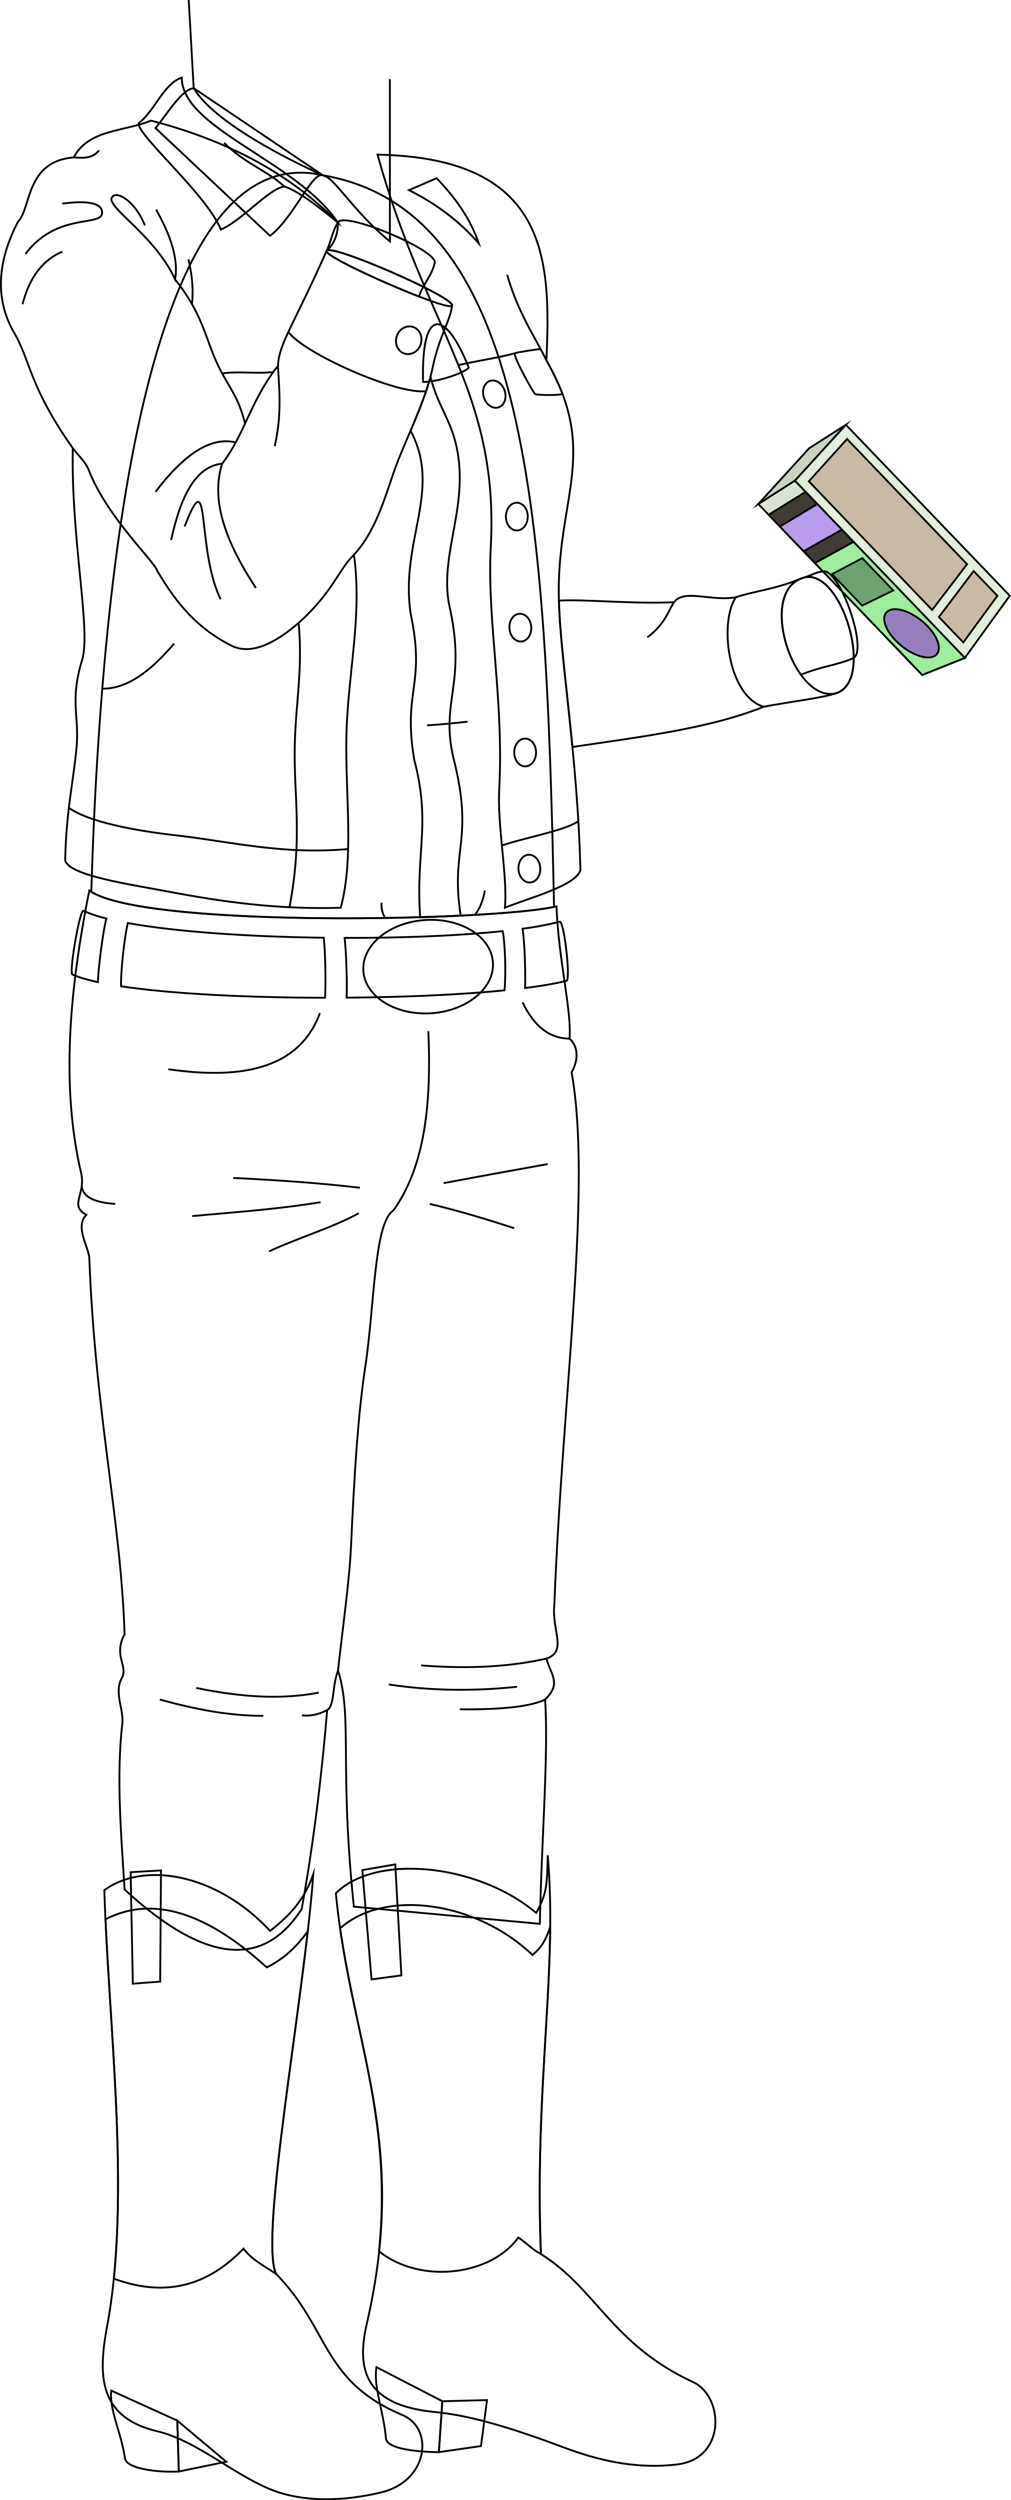 <svg id="presence" xmlns="http://www.w3.org/2000/svg" viewBox="0 0 1092.31 2700.31">
  <defs>
    <style>
      .cls-1 {
        fill: #c9d4c3;
      }

      .cls-1, .cls-10, .cls-2, .cls-3, .cls-4, .cls-5, .cls-6, .cls-7, .cls-8, .cls-9 {
        stroke: #000;
        stroke-miterlimit: 10;
        stroke-width: 2px;
      }

      .cls-2 {
        fill: #d8e3d1;
      }

      .cls-3 {
        fill: #e2edda;
      }

      .cls-4 {
        fill: #c9bba3;
      }

      .cls-5 {
        fill: #9ded9c;
      }

      .cls-6 {
        fill: #967ebf;
      }

      .cls-7 {
        fill: #6ca36f;
      }

      .cls-8 {
        fill: #403b33;
      }

      .cls-9 {
        fill: #ba9ced;
      }

      .cls-10 {
        fill: none;
      }
    </style>
  </defs>
  <title>walgreens</title>
  <g id="robitussin">
    <polygon id="labelWhiteDark" class="cls-1" points="819.21 544.49 874.27 484.13 913.92 458.81 858.86 519.17 819.21 544.49"/>
    <polygon id="labelWhiteMedium" class="cls-2" points="1042.42 710.57 996.4 729.03 819.31 544.39 858.86 519.17 1042.42 710.57"/>
    <polygon id="labelWhiteLight" class="cls-3" points="1091.01 643.46 1042.43 710.58 858.86 519.17 913.92 458.81 1091.01 643.46"/>
    <g id="labelText">
      <polygon class="cls-4" points="1044.82 609.35 1007.1 658.78 873.89 519.88 915.18 474.17 1044.82 609.35"/>
      <polygon class="cls-4" points="1051.96 616.79 1014.44 666.42 1040.77 693.88 1077.59 643.51 1051.96 616.79"/>
    </g>
    <polygon id="labelLightGreen" class="cls-5" points="880.43 608.11 922.21 585.22 1042.42 710.57 996.4 729.03 880.43 608.11"/>
    <path id="labelDarkPurple" class="cls-6" d="M967.57,691.68c13,13.58,31.31,21.39,41,17.4s7-18.71-6.35-32.67-32-21.63-41.47-17.19S954.55,678.1,967.57,691.68Z"/>
    <polygon id="labelDarkGreen" class="cls-7" points="931.51 654.08 965.13 637.75 931.65 602.85 898.95 620.13 931.51 654.08"/>
    <polygon id="labelBlack" class="cls-8" points="880.43 608.11 922.21 585.22 870.39 531.19 830.44 555.99 880.43 608.11"/>
    <polygon id="labelLightPurple" class="cls-9" points="868.22 595.38 909.55 572.02 883.05 544.39 842.65 568.72 868.22 595.38"/>
  </g>
  <path id="anaJeans" class="cls-10" d="M601.28,978.93c1.89,56.25,16.74,114,14,142.86,9.76,8.62,9.82,23.2,2.27,36.36C639.82,1282.34,608,1501.7,598.92,1733c-3,28.15,14.4,50.44-8.55,58.43,4.7,17.55,16.59,26.82-1.43,44.18,3.79,57.44-3.6,146.86-5.7,242.26l-200.93-18.53c-15.85-152.27-1.26-205-17.1-255.09-6.86,19.32-3.35,37.23-11.73,42.83-6.29,74.88-15.19,146.82-27.56,214.83-43.09,67-108,55.72-191.32-21.07-4-63.24-8.92-123.23-2.43-179.16,1.83-15.83-9.73-34.05,0-50.27,5.67-12.16-9.73-24.32,2.43-46.21-4-124-31.62-237.52-38.1-406.15-.47-12.17-16-33.76-3.24-47-19-10.23-.16-21.85-5.68-45.39-21.8-93.08-12.71-196.74,8.92-304.82C153.3,1003,536.64,994.65,601.28,978.93Z"/>
  <g id="anaBelt">
    <path class="cls-10" d="M90.08,983.74c-4.08-.7-15.86,68.11-11.78,68.8,6.76,3,16.07,5.78,27.48,8.25.58-16.89,5.55-54.72,9.15-68.76A144.19,144.19,0,0,1,90.08,983.74Z"/>
    <path class="cls-10" d="M349.82,1012.82c-79.78-1-159.07-6.28-211.71-15.86-3.75,15.33-7.78,52.92-7.31,68.32,54.9,8.27,137.57,12.28,220.37,12.37C352.19,1061.34,351.52,1029.16,349.82,1012.82Z"/>
    <path class="cls-10" d="M543.16,1005.67c-47.35,5-108.47,7.49-170.81,7.33,1.72,15.48,2.83,48.86,2.15,64.57,62.2-.49,123-3.18,170.57-7.94C546.76,1052.06,545.91,1020.61,543.16,1005.67Z"/>
    <path class="cls-10" d="M604.83,995.51a344.81,344.81,0,0,1-40.25,7.57c2.13,13.28,3.41,46.42,2.66,64.06,17.81-2.24,33-4.84,44.79-7.78C616.74,1058.91,609.54,995.06,604.83,995.51Z"/>
  </g>
  <ellipse id="anaBuckle" class="cls-10" cx="462.56" cy="1044.04" rx="70.16" ry="50.45" transform="translate(-66.75 32.21) rotate(-3.72)"/>
  <g id="clothesDisplayLine">
    <path class="cls-10" d="M564.58,1082.56c12.3,25.62,29,39.2,50.72,39.23"/>
    <path class="cls-10" d="M345.61,1094.32c-18.33,49.42-66.42,74.83-163.72,60.52"/>
    <path class="cls-10" d="M462.77,1113.72c3.36,76.3-3,145.54-38,194"/>
  </g>
  <g id="clothesOverlapLine">
    <path class="cls-10" d="M365.21,1804.22c5-45.25,12.4-98.29,14-133.16,3.34-73.09,7.24-140.85,15.35-194.12,10.15-66.64,9.54-155.68,30.2-169.25"/>
  </g>
  <g id="clothesFoldLine">
    <path class="cls-10" d="M591.78,1257.26c-43,7.76-82.21,14.91-112.42,20.61"/>
    <path class="cls-10" d="M464.37,1300.36c28.36,6.63,59,15.68,91.18,26.23"/>
    <path class="cls-10" d="M388.79,1282.87c-41.51-5-88-8.19-136.78-10.62"/>
    <path class="cls-10" d="M346.32,1298.48c-47.79,7.86-99.3,11.25-138.65,15"/>
    <path class="cls-10" d="M387.55,1310.35c-25.21,14.42-66.21,26.86-96.81,41.22"/>
    <path class="cls-10" d="M88.36,1280.43c.83,13.56,15.75,18.46,36.24,19.93"/>
    <path class="cls-10" d="M590.37,1791.4c-38,8.58-82.51,11.54-135.37,7.36"/>
    <path class="cls-10" d="M558.68,1821.87c-46.49,4.82-92.73,4.48-138.66-2.5"/>
    <path class="cls-10" d="M588.94,1835.58c-15.53,7.72-47.3,11-92.1,10.65"/>
    <path class="cls-10" d="M353.48,1847.05c-9.39,4.84-19,6.8-27.14,5.55"/>
    <path class="cls-10" d="M284.49,1853.22c-36.94.15-74.22-7.19-111.8-17.61"/>
    <path class="cls-10" d="M344.45,1828.11c-40.33,8-85.05,4.82-132.41-5"/>
  </g>
  <g id="anaHeelInner">
    <polygon class="cls-10" points="474.16 2648.49 477.92 2593.53 526.17 2592.28 519.67 2641.92 474.16 2648.49"/>
    <polygon class="cls-10" points="193.2 2669.43 191.53 2614.46 244.45 2658.84 193.2 2669.43"/>
  </g>
  <g id="anaHeelSide">
    <path class="cls-10" d="M406.74,2556.72c-3.48,21.35,7.94,48.39,10.3,77.43,1.84,11.34,36.32,14.23,57.12,14.34l3.76-55Z"/>
    <path class="cls-10" d="M120.19,2582.05c-2.14,21.52,10.75,44.8,14.92,73.64,2.54,11.2,37.32,14.93,58.09,13.74l-1.67-55Z"/>
  </g>
  <g id="anaBoot">
    <path class="cls-10" d="M362.87,2044.88c43.31-43.46,154.17-31.52,216.48,21.27,11.57-21,11.79-30.49,12.41-62.32,10.91,123.81-14.47,248.18-7.35,430.7,60.05,37.62,76.69,97.67,164.24,138.19,33.67,15.58,36.05,82.47-16.64,89-46.84,5.8-88.86-5.59-122.28-18.08-46.36-17.33-96.72-34.37-138.91-38.35-76.69-7.24-86-45.87-74.52-95.5C442.6,2309.36,378.76,2210.67,362.87,2044.88Z"/>
    <path class="cls-10" d="M112.71,2041.56c42.2-31,120.6-18.94,179.12,44,13.77-11.2,35.15-27.83,46.68-61.39-9.65,133.41-58.87,393.49-40.12,431.94,58.13,59.19,48.74,115.42,136.53,152.38,34.19,14.4,28.21,71.35-23.45,83.59-45.56,10.79-88.77,9.8-121.52-4.34-41.26-17.82-78.81-51.93-120-61.77-62.83-15-64.39-59.22-54.27-113.16C141.78,2373.53,117.4,2190.67,112.71,2041.56Z"/>
  </g>
  <g id="anaBootLeg">
    <path class="cls-10" d="M594.48,2081.16c-5.3,16-10.78,23.56-19.22,30.33-62.64-59.59-161.49-70.67-207.78-28.72,17.88,122.16,56,211.42,42,348.4l.27.62C455.85,2468,531.32,2457,560,2416.66c8.8,6,15.75,13.43,24.38,17.87C578.76,2289.73,593.56,2181.52,594.48,2081.16Z"/>
    <path class="cls-10" d="M332.49,2086.08c-15.94,21.72-29.78,31.44-44.27,38.88-63.85-58.3-122.28-78.61-174.27-51.95,5.74,124.45,21.24,267.57,9,388.08,57.63,21.35,102.89,6.27,140.15-32.4,9.08,12.15,21.61,18.16,35.27,27.37C282.24,2423,316.5,2225.47,332.49,2086.08Z"/>
  </g>
  <g id="anaBootStrap">
    <polygon class="cls-10" points="427.05 2013.69 391.49 2019.84 401.39 2137.88 433.66 2133.59 427.05 2013.69"/>
    <polygon class="cls-10" points="173.95 2020.2 141.15 2022.11 143.51 2142.53 173.05 2140.28 173.95 2020.2"/>
  </g>
  <path id="anaShirt" class="cls-10" d="M598.6,979.54C590,563,573,227.67,348.8,189.31,162.55,146.79,109.65,596.2,98.64,963.21,161.39,1002.24,527.6,994.67,598.6,979.54Z"/>
  <path id="anaShirtCollar" class="cls-10" d="M348.8,189.31C337.18,185,317.6,235,291.75,254.69L168,138.36c14.67-18.12,28.26-41.37,41.28-43.14Z"/>
  <path id="anaShirtOrnament" class="cls-10" d="M457.09,412.53c14.8.38,45.53-9.87,49.32-15.56C482.7,336.89,455,327.26,457.09,412.53Z"/>
  <g id="anaJacket">
    <path class="cls-10" d="M627.11,939.75c-5.1,17.33-57.13,30.47-81.59,40.66,3.06-33.64-8.3-87.38-6.12-128.38,5.1-95.83-13.4-183.07-9.17-261C539.4,421.84,460.91,358.64,407.9,167c184.34,3.73,187.53,112.13,182.43,222.23,58.15,100.92,10.45,148.56,13.51,259.47C605.64,714,624.05,817.43,627.11,939.75Z"/>
    <path class="cls-10" d="M163.24,130.29c-30.58,12.23-67.59,9.43-83.59,39.76-52,4.07-45.87,55-60.14,69.32-22.43,42.81-25.29,84.1-4.08,120.29,17.33,29.56,16.31,58.1,63.2,124.36-2,97.87,19.84,196.79,10.2,228.35-13.81,45.16-2.93,60.49-6.12,94.8-3.56,38.29-11.27,69.32-12.29,122.33,5.1,16.31,69,25.51,112.19,33.64,55.82,10.5,115.19,19.37,185.53,17.33,14.75-55.29,4.7-123.88,6.12-185.53,1.57-68.26,17.33-129.46,8.15-195.72,22.58-24.71,32.18-57.54,42.82-88.69,10.42-30.54,34.75-77,42.12-113.11,7.37-35.38,18.43-48.65,21.08-67.33,3.75-8.59-131.83-67.72-135.58-59.12,8.43-7.7,12.33-18,12.23-30.59C310.37,184.64,241.34,150.59,163.24,130.29Z"/>
    <path class="cls-10" d="M865.86,624.74c-29.37,12.18-49.17,13.14-70.68,20.31-27,4.85-56-9.34-66.91,5.38-45.11,2.1-95.8-3.38-124.43-1.73,1.1,39.88,8.4,94.07,14.62,158.09,72.08-10.74,148.69-19.94,206.59-43.44,28.08-5.38,66.15-9.89,79.43-14.94C946.33,732.48,907.23,607.59,865.86,624.74Z"/>
  </g>
  <g id="anaJacketInner">
    <path class="cls-10" d="M352.85,271c-3.2,7.33,132.38,66.46,135.58,59.12C492.18,321.5,356.6,262.37,352.85,271Z"/>
    <path class="cls-10" d="M865.86,624.74c-47.51,17.6-7,137.47,38.62,123.67C946.33,732.48,907.23,607.59,865.86,624.74Z"/>
  </g>
  <g id="anaJacketCollar">
    <path class="cls-10" d="M584.08,377.07c-5.33.17-27.34,3.84-27.79,4.45-2.17,3,19.83,42.82,22,44.15,1.45.9,21.14,1.66,29.53,0C602.34,411.43,593.65,394.74,584.08,377.07Z"/>
    <path class="cls-10" d="M441.85,205.39c29.85,14.86,55.12,34,75.49,57.61-8.72-25.73-24.67-49-45.69-70.52Z"/>
    <path class="cls-10" d="M149.86,132.89c17-12.44,26.93-42.63,46.53-49.07,0,55,123.53,89.69,168.69,156.56-22.23-18.1-43.44-34.44-57.85-38.95-16.92,2.43-44.8,35.95-68.53,46.53C222.9,209.38,146.6,144.61,149.86,132.89Z"/>
  </g>
  <g id="anaJacketButton">
    <ellipse class="cls-10" cx="438.24" cy="368.37" rx="15.01" ry="13.57" transform="matrix(0.3, -0.96, 0.96, 0.3, -43.49, 677.7)"/>
    <ellipse class="cls-10" cx="534.05" cy="425.67" rx="11.81" ry="15.01" transform="translate(-102.86 179.2) rotate(-17.4)"/>
    <ellipse class="cls-10" cx="558.4" cy="557.95" rx="11.81" ry="15.01"/>
    <ellipse class="cls-10" cx="562.14" cy="677.95" rx="11.81" ry="15.01" transform="translate(-47.43 42.3) rotate(-4.14)"/>
    <ellipse class="cls-10" cx="567.37" cy="812.73" rx="11.81" ry="15.01"/>
    <ellipse class="cls-10" cx="571.99" cy="938.16" rx="11.81" ry="15.01" transform="translate(-55.15 35.93) rotate(-3.43)"/>
  </g>
  <g id="anaShirtTrim">
    <path class="cls-10" d="M489.68,817.75C475.91,757.52,503.52,739,486.34,658c-14.25-58.44,24.17-114.66,4.81-183.88-6.46-23.12-19.74-40.41-26-67.31-4.92,18.54-13.32,39-21.52,58.38,34.32,64.76-11.69,119,.05,197.51,16.5,78.35-8.74,82.71,3.85,157.75,18.37,70.19,1.41,98.94,6.44,170.21,15.14-.16,29.78-1.13,43.81-1.69C486.18,916.23,512.85,908.3,489.68,817.75Z"/>
    <path class="cls-10" d="M469.57,284.32c-3,13.63-12.12,21.58-16.87,35.94-40.91-15.78-102-44.34-99.85-49.29,5-10.5,6.14-21,12.23-30.59C370.63,227.21,475.11,271.14,469.57,284.32Z"/>
    <path class="cls-10" d="M921.68,710.92c-17.07,7.62-33.37,8.49-56.42,17.81-23.24-32.27-31.84-92,.6-104,12-3.51,14.71-6.59,23.67-7.67C907.8,614.87,938.48,703.43,921.68,710.92Z"/>
  </g>
  <g id="clothesDisplayLine-2" data-name="clothesDisplayLine">
    <path class="cls-10" d="M295.24,401.86c-19.92,2-38.77-1.18-55.18,1.53"/>
    <path class="cls-10" d="M556.29,381.52c-19.38,5.41-42.66,8.39-61.07,12.88"/>
    <path class="cls-10" d="M311.57,358.45c15.36,22.48,117.24,68.26,148.8,64"/>
    <path class="cls-10" d="M795.18,645.05c-18.22,25.56-9.39,106.37,29.87,118.3"/>
    <path class="cls-10" d="M624.86,886.94C611.17,896.89,566,905,542.24,913.18"/>
    <path class="cls-10" d="M376.1,917.05c-71.48,6.3-128.43-8.32-185.28-14.74-45.3-5.11-94.92-14.46-116.42-29.8"/>
    <path class="cls-10" d="M322.62,672.85c4.7,49.57-3.09,85.9-4.15,131.83-1.28,55.74,8.85,97.63-5.65,175.21"/>
  </g>
  <path id="clothesEdgeLine" class="cls-10" d="M307.23,201.43c-18-16.77-44-25.61-65-47.14"/>
  <g id="clothesOverlapLine-2" data-name="clothesOverlapLine">
    <path class="cls-10" d="M382.41,599.22c-17.07,16.36-21.61,39.08-59.79,73.63-32.73,28.18-55.78,32.94-72.73,24.45-35.45-18.09-58.17-43.54-80-80.81C166.26,605.58,118.08,561,97.18,511c-4-12-11.23-17-18.55-27"/>
    <path class="cls-10" d="M352.85,271c-35.24,79.37-51.69,100.52-52.47,124-30.55,39.16-35.25,72.85-60.32,105.75"/>
    <path class="cls-10" d="M189.15,301.77c30.55,38.38,32.55,63.7,46.21,92.43,11,23.12,21.94,32.9,29.41,63.29"/>
    <path class="cls-10" d="M548,296.79c11.43,41,31.44,69.55,42.36,92.43"/>
  </g>
  <g id="clothesFoldLine-2" data-name="clothesFoldLine">
    <path class="cls-10" d="M728.27,650.43c-5.64,8.35-10,24.13-28.86,37.91"/>
    <path class="cls-10" d="M513,988.14c5.38-6.52,8.88-15.45,10.87-26.35"/>
    <path class="cls-10" d="M416.07,991.48A28,28,0,0,1,412.22,975"/>
    <path class="cls-10" d="M505.18,779.45c-15.39,1.75-30.06,3.14-43.79,4"/>
    <path class="cls-10" d="M188.13,695.12c-24.93,29.35-50.42,48.85-77,48.65"/>
    <path class="cls-10" d="M276.51,635.11C244.93,587.06,227,541.3,240.06,500.74c-29.61,3.11-45.12,36.87-55.18,82.48"/>
    <path class="cls-10" d="M300.38,395c.46,18.75,5.13,49.66-3.6,86.87"/>
    <path class="cls-10" d="M199.48,568.62C228,494.69,211.64,593,238.4,647.28"/>
    <path class="cls-10" d="M254.69,477.84C226.16,471,197.21,493,168,531.19"/>
    <path class="cls-10" d="M24.33,328.6c7.53-29.17,22-47.87,43-56.76"/>
    <path class="cls-10" d="M27.57,274.27c33.25-44.6,81.42-29.47,82.71-43.79,1.08-11.91-17.79-14-43-10.54"/>
    <path class="cls-10" d="M79.65,170.05c8.74.43,19.8,2,27.39-7.68"/>
    <path class="cls-10" d="M203.53,280c4.47,18.54,5.39,34.46,3.94,48.65"/>
    <path class="cls-10" d="M168.66,226.43c15.4,27.28,24.42,52.95,20.49,75.34-21.3-47-74-77.77-68.33-88.31,4.87-9,26,4.91,35.68,30"/>
  </g>
  <g id="skinMestizo">
    <path class="cls-10" d="M203.89.06l5.4,95.16c18.39,31.36,81.86,68,139.51,94.09,12.1,1.48,33.52,40,72.45,71.37V85.49"/>
  </g>
</svg>
